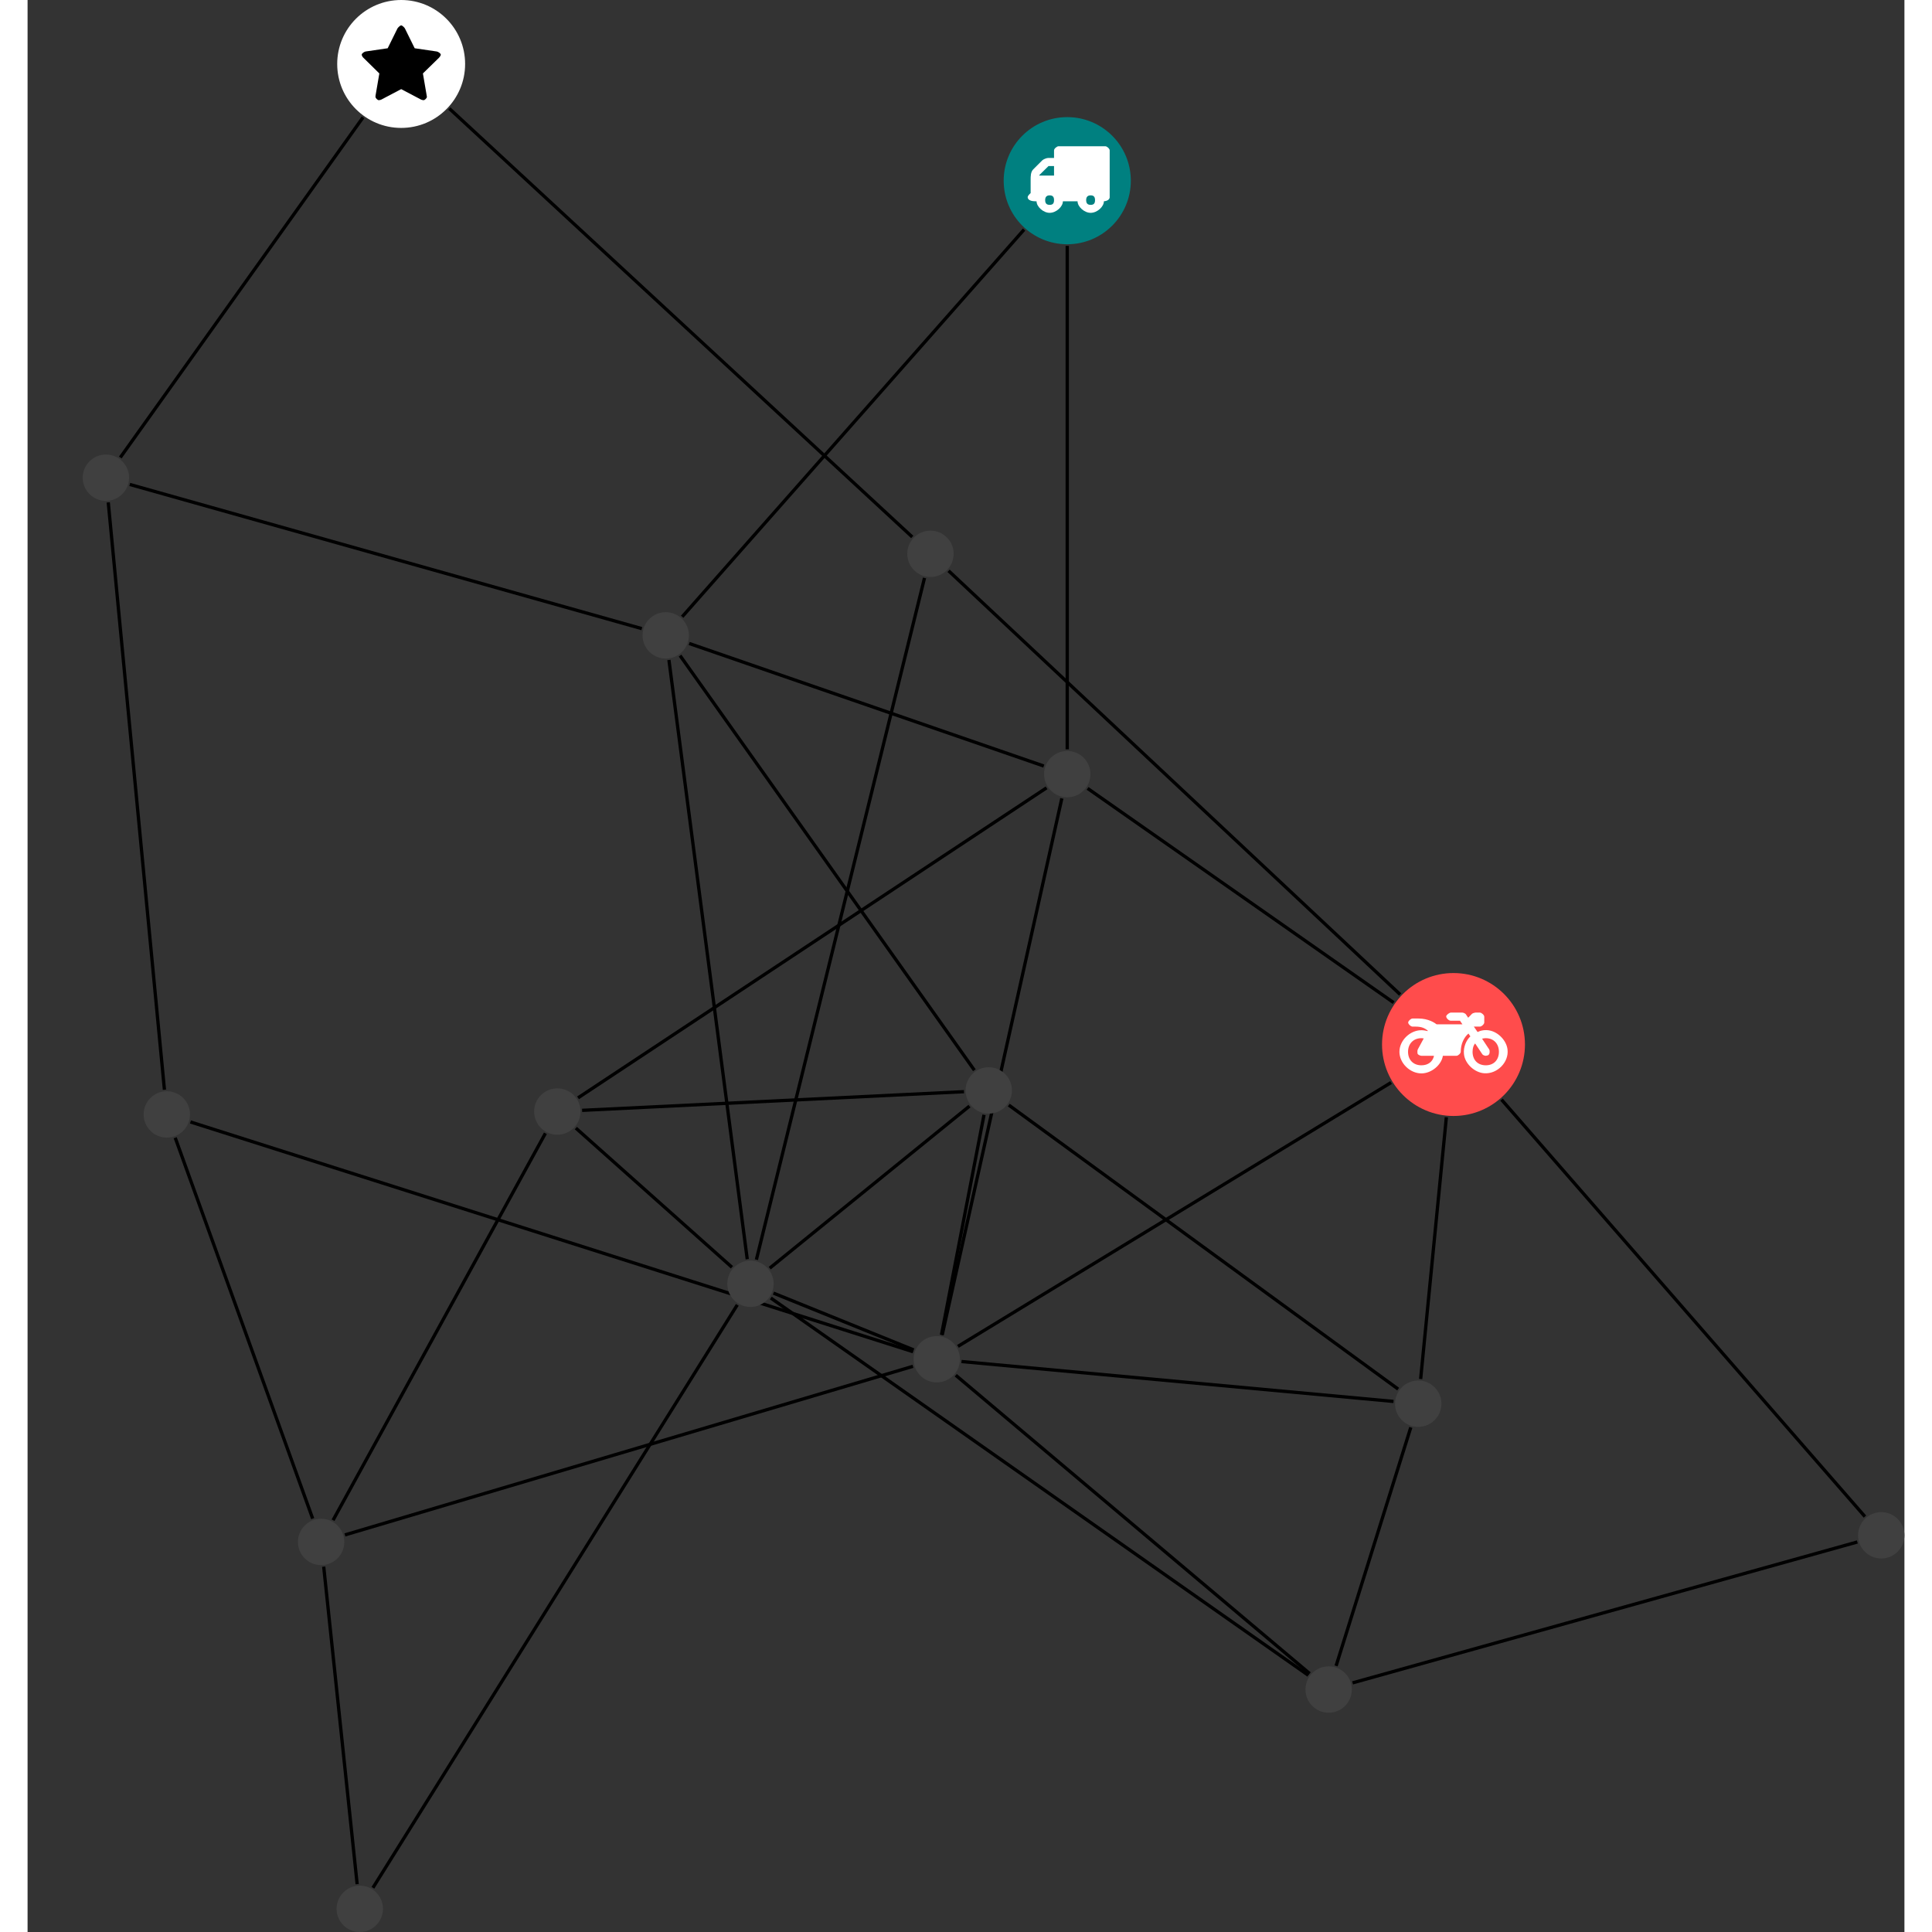 <?xml version="1.0" encoding="UTF-8"?>
<svg xmlns="http://www.w3.org/2000/svg" xmlns:xlink="http://www.w3.org/1999/xlink" width="234.872pt" height="234.872pt" viewBox="-6.704 0.000 228.168 234.872" version="1.1">
<rect x="-6.704" y="0.000" width="228.168" height="234.872" fill="#333333" stroke="none"/>
<defs>
<g>
<symbol overflow="visible" id="glyph0-0">
<path style="stroke:none;" d="M 1.422 -0.75 L 1.422 -7.922 L 3.562 -7.922 L 3.562 -0.891 L 1.422 -0.891 Z M 0.625 0 L 4.531 0 L 4.531 -8.812 L 0.438 -8.812 L 0.438 0 Z M 0.625 0 "/>
</symbol>
<symbol overflow="visible" id="glyph0-1">
<path style="stroke:none;" d="M 3.375 -0.844 C 3.375 -0.453 3.234 -0.266 2.844 -0.266 C 2.469 -0.266 2.297 -0.453 2.297 -0.844 C 2.297 -1.219 2.469 -1.422 2.844 -1.422 C 3.234 -1.422 3.375 -1.219 3.375 -0.844 Z M 1.594 -3.688 L 1.594 -3.859 C 1.594 -3.875 1.578 -3.875 1.594 -3.891 L 2.688 -4.969 C 2.703 -5 2.656 -4.984 2.688 -4.984 L 3.375 -4.984 L 3.375 -3.828 L 1.594 -3.828 Z M 8.359 -0.844 C 8.359 -0.453 8.219 -0.266 7.828 -0.266 C 7.453 -0.266 7.281 -0.453 7.281 -0.844 C 7.281 -1.219 7.453 -1.422 7.828 -1.422 C 8.219 -1.422 8.359 -1.219 8.359 -0.844 Z M 10.141 -6.891 C 10.141 -7.094 9.812 -7.391 9.609 -7.391 L 3.922 -7.391 C 3.719 -7.391 3.375 -7.094 3.375 -6.891 L 3.375 -5.969 L 2.672 -5.969 C 2.469 -5.969 2.078 -5.812 1.938 -5.672 L 0.844 -4.578 C 0.531 -4.266 0.531 -3.734 0.531 -3.328 L 0.531 -1.688 C 0.516 -1.688 0.172 -1.391 0.172 -1.203 C 0.172 -0.781 0.781 -0.703 1.062 -0.703 L 1.25 -0.703 C 1.25 -0.047 2.062 0.703 2.844 0.703 C 3.641 0.703 4.453 -0.047 4.453 -0.703 L 6.234 -0.703 C 6.234 -0.047 7.047 0.703 7.828 0.703 C 8.625 0.703 9.438 -0.047 9.438 -0.703 C 9.547 -0.703 10.141 -0.781 10.141 -1.203 Z M 10.141 -6.891 "/>
</symbol>
<symbol overflow="visible" id="glyph0-2">
<path style="stroke:none;" d="M 12.969 -2.906 C 12.844 -3.984 11.859 -5.016 10.781 -5.219 C 10.234 -5.328 9.703 -5.219 9.328 -5.031 L 8.875 -5.688 L 9.609 -5.688 C 9.812 -5.688 10.141 -5.984 10.141 -6.188 L 10.141 -6.891 C 10.141 -7.094 9.812 -7.391 9.609 -7.391 L 9.047 -7.391 C 8.969 -7.391 8.734 -7.312 8.656 -7.25 L 8.188 -6.766 L 7.891 -7.203 C 7.828 -7.281 7.594 -7.391 7.484 -7.391 L 6.078 -7.391 C 5.906 -7.391 5.547 -7.125 5.516 -6.953 C 5.484 -6.734 5.828 -6.406 6.047 -6.406 L 7.188 -6.406 L 7.484 -5.969 L 4.344 -5.969 C 4.141 -6.125 3.375 -6.672 2.141 -6.672 L 1.422 -6.672 C 1.219 -6.672 0.891 -6.375 0.891 -6.188 C 0.891 -5.984 1.219 -5.688 1.422 -5.688 L 1.781 -5.688 C 2.484 -5.688 2.906 -5.516 3.281 -5.188 L 3.25 -5.141 C 3.078 -5.188 2.797 -5.25 2.5 -5.25 C 1.109 -5.25 -0.172 -4 -0.172 -2.625 C -0.172 -1.25 1.109 0 2.5 0 C 3.75 0 4.953 -1.062 5.109 -2.141 L 6.766 -2.141 C 6.969 -2.141 7.281 -2.438 7.281 -2.625 C 7.281 -3.609 7.688 -4.391 8.219 -4.844 L 8.453 -4.5 C 7.969 -4.062 7.578 -3.203 7.672 -2.359 C 7.781 -1.172 8.969 -0.094 10.141 -0.016 C 11.703 0.094 13.156 -1.344 12.969 -2.906 Z M 2.5 -0.984 C 1.516 -0.984 0.875 -1.641 0.875 -2.625 C 0.875 -3.594 1.516 -4.281 2.5 -4.281 C 2.672 -4.281 2.844 -4.234 2.781 -4.25 L 2.047 -2.891 C 2 -2.781 2 -2.469 2.047 -2.359 C 2.125 -2.25 2.375 -2.141 2.5 -2.141 L 4.031 -2.141 C 3.891 -1.453 3.344 -0.984 2.5 -0.984 Z M 10.328 -0.984 C 9.344 -0.984 8.719 -1.641 8.719 -2.625 C 8.719 -3.109 8.859 -3.469 9.031 -3.641 L 9.906 -2.328 C 9.969 -2.219 10.203 -2.141 10.328 -2.141 C 10.391 -2.141 10.594 -2.188 10.641 -2.234 C 10.812 -2.344 10.844 -2.75 10.734 -2.922 L 9.875 -4.219 C 9.859 -4.219 10.094 -4.281 10.328 -4.281 C 11.297 -4.281 11.922 -3.594 11.922 -2.625 C 11.922 -1.641 11.297 -0.984 10.328 -0.984 Z M 10.328 -0.984 "/>
</symbol>
<symbol overflow="visible" id="glyph0-3">
<path style="stroke:none;" d="M 9.438 -5.078 C 9.438 -5.25 9.078 -5.453 8.938 -5.469 L 6.266 -5.859 L 5.078 -8.266 C 5.031 -8.375 4.75 -8.641 4.625 -8.641 C 4.5 -8.641 4.234 -8.375 4.172 -8.266 L 2.984 -5.859 L 0.312 -5.469 C 0.172 -5.453 -0.172 -5.25 -0.172 -5.078 C -0.172 -4.969 -0.062 -4.781 0.016 -4.719 L 1.969 -2.797 L 1.5 -0.062 C 1.5 -0.016 1.5 0.016 1.5 0.047 C 1.5 0.203 1.75 0.453 1.906 0.453 C 1.984 0.453 2.188 0.406 2.25 0.359 L 4.625 -0.891 L 7 0.359 C 7.062 0.406 7.266 0.453 7.344 0.453 C 7.5 0.453 7.75 0.203 7.75 0.047 C 7.75 0.016 7.75 -0.016 7.734 -0.062 L 7.266 -2.797 L 9.234 -4.719 C 9.297 -4.781 9.438 -4.969 9.438 -5.078 Z M 9.438 -5.078 "/>
</symbol>
</g>
<clipPath id="clip1">
  <path d="M 166 128 L 221.465 128 L 221.465 191 L 166 191 Z M 166 128 "/>
</clipPath>
<clipPath id="clip2">
  <path d="M 29 152 L 86 152 L 86 234.871 L 29 234.871 Z M 29 152 "/>
</clipPath>
<clipPath id="clip3">
  <path d="M 23 184 L 39 184 L 39 234.871 L 23 234.871 Z M 23 184 "/>
</clipPath>
<clipPath id="clip4">
  <path d="M 148 181 L 221.465 181 L 221.465 211 L 148 211 Z M 148 181 "/>
</clipPath>
<clipPath id="clip5">
  <path d="M 215 183 L 221.465 183 L 221.465 190 L 215 190 Z M 215 183 "/>
</clipPath>
<clipPath id="clip6">
  <path d="M 30 229 L 37 229 L 37 234.871 L 30 234.871 Z M 30 229 "/>
</clipPath>
</defs>
<g id="surface1">
<path style="fill:none;stroke-width:0.399;stroke-linecap:butt;stroke-linejoin:miter;stroke:rgb(0%,0%,0%);stroke-opacity:1;stroke-miterlimit:10;" d="M -0.001 -7.927 L -0.001 -69.126 " transform="matrix(1,0,0,-1,119.688,21.968)"/>
<path style="fill:none;stroke-width:0.399;stroke-linecap:butt;stroke-linejoin:miter;stroke:rgb(0%,0%,0%);stroke-opacity:1;stroke-miterlimit:10;" d="M -5.247 -5.942 L -46.813 -53.012 " transform="matrix(1,0,0,-1,119.688,21.968)"/>
<path style="fill:none;stroke-width:0.399;stroke-linecap:butt;stroke-linejoin:miter;stroke:rgb(0%,0%,0%);stroke-opacity:1;stroke-miterlimit:10;" d="M 2.472 -73.876 L 39.679 -99.919 " transform="matrix(1,0,0,-1,119.688,21.968)"/>
<path style="fill:none;stroke-width:0.399;stroke-linecap:butt;stroke-linejoin:miter;stroke:rgb(0%,0%,0%);stroke-opacity:1;stroke-miterlimit:10;" d="M -2.516 -73.809 L -59.473 -111.497 " transform="matrix(1,0,0,-1,119.688,21.968)"/>
<path style="fill:none;stroke-width:0.399;stroke-linecap:butt;stroke-linejoin:miter;stroke:rgb(0%,0%,0%);stroke-opacity:1;stroke-miterlimit:10;" d="M -0.657 -75.091 L -15.204 -140.329 " transform="matrix(1,0,0,-1,119.688,21.968)"/>
<path style="fill:none;stroke-width:0.399;stroke-linecap:butt;stroke-linejoin:miter;stroke:rgb(0%,0%,0%);stroke-opacity:1;stroke-miterlimit:10;" d="M -2.852 -71.157 L -45.961 -56.259 " transform="matrix(1,0,0,-1,119.688,21.968)"/>
<path style="fill:none;stroke-width:0.399;stroke-linecap:butt;stroke-linejoin:miter;stroke:rgb(0%,0%,0%);stroke-opacity:1;stroke-miterlimit:10;" d="M -108.442 -116.348 L -91.731 -162.649 " transform="matrix(1,0,0,-1,119.688,21.968)"/>
<path style="fill:none;stroke-width:0.399;stroke-linecap:butt;stroke-linejoin:miter;stroke:rgb(0%,0%,0%);stroke-opacity:1;stroke-miterlimit:10;" d="M -109.754 -110.509 L -116.583 -39.11 " transform="matrix(1,0,0,-1,119.688,21.968)"/>
<path style="fill:none;stroke-width:0.399;stroke-linecap:butt;stroke-linejoin:miter;stroke:rgb(0%,0%,0%);stroke-opacity:1;stroke-miterlimit:10;" d="M -106.59 -114.427 L -18.739 -142.36 " transform="matrix(1,0,0,-1,119.688,21.968)"/>
<path style="fill:none;stroke-width:0.399;stroke-linecap:butt;stroke-linejoin:miter;stroke:rgb(0%,0%,0%);stroke-opacity:1;stroke-miterlimit:10;" d="M 46.089 -113.856 L 42.964 -145.677 " transform="matrix(1,0,0,-1,119.688,21.968)"/>
<path style="fill:none;stroke-width:0.399;stroke-linecap:butt;stroke-linejoin:miter;stroke:rgb(0%,0%,0%);stroke-opacity:1;stroke-miterlimit:10;" d="M 40.476 -98.934 L -14.426 -47.423 " transform="matrix(1,0,0,-1,119.688,21.968)"/>
<g clip-path="url(#clip1)" clip-rule="nonzero">
<path style="fill:none;stroke-width:0.399;stroke-linecap:butt;stroke-linejoin:miter;stroke:rgb(0%,0%,0%);stroke-opacity:1;stroke-miterlimit:10;" d="M 52.796 -111.712 L 96.976 -162.403 " transform="matrix(1,0,0,-1,119.688,21.968)"/>
</g>
<path style="fill:none;stroke-width:0.399;stroke-linecap:butt;stroke-linejoin:miter;stroke:rgb(0%,0%,0%);stroke-opacity:1;stroke-miterlimit:10;" d="M 39.367 -109.637 L -13.286 -141.708 " transform="matrix(1,0,0,-1,119.688,21.968)"/>
<path style="fill:none;stroke-width:0.399;stroke-linecap:butt;stroke-linejoin:miter;stroke:rgb(0%,0%,0%);stroke-opacity:1;stroke-miterlimit:10;" d="M -58.977 -113.016 L -12.555 -110.747 " transform="matrix(1,0,0,-1,119.688,21.968)"/>
<path style="fill:none;stroke-width:0.399;stroke-linecap:butt;stroke-linejoin:miter;stroke:rgb(0%,0%,0%);stroke-opacity:1;stroke-miterlimit:10;" d="M -59.739 -115.173 L -40.762 -132.091 " transform="matrix(1,0,0,-1,119.688,21.968)"/>
<path style="fill:none;stroke-width:0.399;stroke-linecap:butt;stroke-linejoin:miter;stroke:rgb(0%,0%,0%);stroke-opacity:1;stroke-miterlimit:10;" d="M -63.442 -115.809 L -89.254 -162.841 " transform="matrix(1,0,0,-1,119.688,21.968)"/>
<path style="fill:none;stroke-width:0.399;stroke-linecap:butt;stroke-linejoin:miter;stroke:rgb(0%,0%,0%);stroke-opacity:1;stroke-miterlimit:10;" d="M 40.23 -146.903 L -7.106 -112.376 " transform="matrix(1,0,0,-1,119.688,21.968)"/>
<path style="fill:none;stroke-width:0.399;stroke-linecap:butt;stroke-linejoin:miter;stroke:rgb(0%,0%,0%);stroke-opacity:1;stroke-miterlimit:10;" d="M 39.664 -148.403 L -12.856 -143.552 " transform="matrix(1,0,0,-1,119.688,21.968)"/>
<path style="fill:none;stroke-width:0.399;stroke-linecap:butt;stroke-linejoin:miter;stroke:rgb(0%,0%,0%);stroke-opacity:1;stroke-miterlimit:10;" d="M 41.765 -151.559 L 32.683 -180.552 " transform="matrix(1,0,0,-1,119.688,21.968)"/>
<path style="fill:none;stroke-width:0.399;stroke-linecap:butt;stroke-linejoin:miter;stroke:rgb(0%,0%,0%);stroke-opacity:1;stroke-miterlimit:10;" d="M -18.844 -43.309 L -75.122 8.777 " transform="matrix(1,0,0,-1,119.688,21.968)"/>
<path style="fill:none;stroke-width:0.399;stroke-linecap:butt;stroke-linejoin:miter;stroke:rgb(0%,0%,0%);stroke-opacity:1;stroke-miterlimit:10;" d="M -17.352 -48.29 L -37.79 -131.169 " transform="matrix(1,0,0,-1,119.688,21.968)"/>
<path style="fill:none;stroke-width:0.399;stroke-linecap:butt;stroke-linejoin:miter;stroke:rgb(0%,0%,0%);stroke-opacity:1;stroke-miterlimit:10;" d="M -85.61 7.702 L -115.118 -33.649 " transform="matrix(1,0,0,-1,119.688,21.968)"/>
<path style="fill:none;stroke-width:0.399;stroke-linecap:butt;stroke-linejoin:miter;stroke:rgb(0%,0%,0%);stroke-opacity:1;stroke-miterlimit:10;" d="M -11.887 -112.501 L -36.168 -132.2 " transform="matrix(1,0,0,-1,119.688,21.968)"/>
<path style="fill:none;stroke-width:0.399;stroke-linecap:butt;stroke-linejoin:miter;stroke:rgb(0%,0%,0%);stroke-opacity:1;stroke-miterlimit:10;" d="M -10.118 -113.559 L -15.29 -140.313 " transform="matrix(1,0,0,-1,119.688,21.968)"/>
<path style="fill:none;stroke-width:0.399;stroke-linecap:butt;stroke-linejoin:miter;stroke:rgb(0%,0%,0%);stroke-opacity:1;stroke-miterlimit:10;" d="M -11.29 -108.137 L -47.067 -57.735 " transform="matrix(1,0,0,-1,119.688,21.968)"/>
<path style="fill:none;stroke-width:0.399;stroke-linecap:butt;stroke-linejoin:miter;stroke:rgb(0%,0%,0%);stroke-opacity:1;stroke-miterlimit:10;" d="M -35.715 -135.235 L -18.661 -142.141 " transform="matrix(1,0,0,-1,119.688,21.968)"/>
<g clip-path="url(#clip2)" clip-rule="nonzero">
<path style="fill:none;stroke-width:0.399;stroke-linecap:butt;stroke-linejoin:miter;stroke:rgb(0%,0%,0%);stroke-opacity:1;stroke-miterlimit:10;" d="M -40.11 -136.661 L -84.407 -207.528 " transform="matrix(1,0,0,-1,119.688,21.968)"/>
</g>
<path style="fill:none;stroke-width:0.399;stroke-linecap:butt;stroke-linejoin:miter;stroke:rgb(0%,0%,0%);stroke-opacity:1;stroke-miterlimit:10;" d="M -38.903 -131.11 L -48.422 -58.266 " transform="matrix(1,0,0,-1,119.688,21.968)"/>
<path style="fill:none;stroke-width:0.399;stroke-linecap:butt;stroke-linejoin:miter;stroke:rgb(0%,0%,0%);stroke-opacity:1;stroke-miterlimit:10;" d="M -36.04 -135.833 L 29.308 -181.696 " transform="matrix(1,0,0,-1,119.688,21.968)"/>
<path style="fill:none;stroke-width:0.399;stroke-linecap:butt;stroke-linejoin:miter;stroke:rgb(0%,0%,0%);stroke-opacity:1;stroke-miterlimit:10;" d="M -87.813 -164.63 L -18.754 -144.134 " transform="matrix(1,0,0,-1,119.688,21.968)"/>
<g clip-path="url(#clip3)" clip-rule="nonzero">
<path style="fill:none;stroke-width:0.399;stroke-linecap:butt;stroke-linejoin:miter;stroke:rgb(0%,0%,0%);stroke-opacity:1;stroke-miterlimit:10;" d="M -90.391 -168.489 L -86.325 -207.087 " transform="matrix(1,0,0,-1,119.688,21.968)"/>
</g>
<path style="fill:none;stroke-width:0.399;stroke-linecap:butt;stroke-linejoin:miter;stroke:rgb(0%,0%,0%);stroke-opacity:1;stroke-miterlimit:10;" d="M -113.965 -36.927 L -51.715 -54.454 " transform="matrix(1,0,0,-1,119.688,21.968)"/>
<g clip-path="url(#clip4)" clip-rule="nonzero">
<path style="fill:none;stroke-width:0.399;stroke-linecap:butt;stroke-linejoin:miter;stroke:rgb(0%,0%,0%);stroke-opacity:1;stroke-miterlimit:10;" d="M 96.054 -165.489 L 34.687 -182.618 " transform="matrix(1,0,0,-1,119.688,21.968)"/>
</g>
<path style="fill:none;stroke-width:0.399;stroke-linecap:butt;stroke-linejoin:miter;stroke:rgb(0%,0%,0%);stroke-opacity:1;stroke-miterlimit:10;" d="M -13.555 -145.22 L 29.472 -181.485 " transform="matrix(1,0,0,-1,119.688,21.968)"/>
<path style=" stroke:none;fill-rule:nonzero;fill:rgb(0%,50%,50%);fill-opacity:1;" d="M 127.418 21.969 C 127.418 17.699 123.957 14.238 119.688 14.238 C 115.418 14.238 111.961 17.699 111.961 21.969 C 111.961 26.238 115.418 29.695 119.688 29.695 C 123.957 29.695 127.418 26.238 127.418 21.969 Z M 127.418 21.969 "/>
<g style="fill:rgb(100%,100%,100%);fill-opacity:1;">
  <use xlink:href="#glyph0-1" x="114.707" y="25.171"/>
</g>
<path style=" stroke:none;fill-rule:nonzero;fill:rgb(25%,25%,25%);fill-opacity:1;" d="M 122.508 94.113 C 122.508 92.555 121.246 91.293 119.688 91.293 C 118.133 91.293 116.871 92.555 116.871 94.113 C 116.871 95.668 118.133 96.93 119.688 96.93 C 121.246 96.93 122.508 95.668 122.508 94.113 Z M 122.508 94.113 "/>
<path style=" stroke:none;fill-rule:nonzero;fill:rgb(25%,25%,25%);fill-opacity:1;" d="M 13.043 135.477 C 13.043 133.922 11.781 132.66 10.223 132.66 C 8.668 132.66 7.406 133.922 7.406 135.477 C 7.406 137.035 8.668 138.297 10.223 138.297 C 11.781 138.297 13.043 137.035 13.043 135.477 Z M 13.043 135.477 "/>
<path style=" stroke:none;fill-rule:nonzero;fill:rgb(100%,29.999%,29.999%);fill-opacity:1;" d="M 175.332 126.98 C 175.332 122.184 171.441 118.293 166.645 118.293 C 161.848 118.293 157.957 122.184 157.957 126.98 C 157.957 131.777 161.848 135.668 166.645 135.668 C 171.441 135.668 175.332 131.777 175.332 126.98 Z M 175.332 126.98 "/>
<g style="fill:rgb(100%,100%,100%);fill-opacity:1;">
  <use xlink:href="#glyph0-2" x="160.244" y="130.492"/>
</g>
<path style=" stroke:none;fill-rule:nonzero;fill:rgb(25%,25%,25%);fill-opacity:1;" d="M 60.516 135.129 C 60.516 133.574 59.254 132.312 57.699 132.312 C 56.141 132.312 54.879 133.574 54.879 135.129 C 54.879 136.688 56.141 137.949 57.699 137.949 C 59.254 137.949 60.516 136.688 60.516 135.129 Z M 60.516 135.129 "/>
<path style=" stroke:none;fill-rule:nonzero;fill:rgb(25%,25%,25%);fill-opacity:1;" d="M 165.176 170.648 C 165.176 169.09 163.914 167.828 162.355 167.828 C 160.801 167.828 159.539 169.09 159.539 170.648 C 159.539 172.203 160.801 173.465 162.355 173.465 C 163.914 173.465 165.176 172.203 165.176 170.648 Z M 165.176 170.648 "/>
<path style=" stroke:none;fill-rule:nonzero;fill:rgb(25%,25%,25%);fill-opacity:1;" d="M 105.879 67.324 C 105.879 65.77 104.617 64.508 103.059 64.508 C 101.504 64.508 100.242 65.77 100.242 67.324 C 100.242 68.883 101.504 70.145 103.059 70.145 C 104.617 70.145 105.879 68.883 105.879 67.324 Z M 105.879 67.324 "/>
<path style=" stroke:none;fill-rule:nonzero;fill:rgb(100%,100%,100%);fill-opacity:1;" d="M 46.488 7.777 C 46.488 3.48 43.008 0 38.715 0 C 34.418 0 30.938 3.48 30.938 7.777 C 30.938 12.07 34.418 15.551 38.715 15.551 C 43.008 15.551 46.488 12.07 46.488 7.777 Z M 46.488 7.777 "/>
<g style="fill:rgb(0%,0%,0%);fill-opacity:1;">
  <use xlink:href="#glyph0-3" x="34.091" y="11.726"/>
</g>
<path style=" stroke:none;fill-rule:nonzero;fill:rgb(25%,25%,25%);fill-opacity:1;" d="M 112.965 132.562 C 112.965 131.008 111.703 129.746 110.145 129.746 C 108.59 129.746 107.328 131.008 107.328 132.562 C 107.328 134.121 108.59 135.383 110.145 135.383 C 111.703 135.383 112.965 134.121 112.965 132.562 Z M 112.965 132.562 "/>
<path style=" stroke:none;fill-rule:nonzero;fill:rgb(25%,25%,25%);fill-opacity:1;" d="M 83.996 156.066 C 83.996 154.512 82.734 153.25 81.176 153.25 C 79.621 153.25 78.359 154.512 78.359 156.066 C 78.359 157.625 79.621 158.887 81.176 158.887 C 82.734 158.887 83.996 157.625 83.996 156.066 Z M 83.996 156.066 "/>
<path style=" stroke:none;fill-rule:nonzero;fill:rgb(25%,25%,25%);fill-opacity:1;" d="M 31.801 187.453 C 31.801 185.895 30.539 184.633 28.984 184.633 C 27.426 184.633 26.164 185.895 26.164 187.453 C 26.164 189.008 27.426 190.27 28.984 190.27 C 30.539 190.27 31.801 189.008 31.801 187.453 Z M 31.801 187.453 "/>
<path style=" stroke:none;fill-rule:nonzero;fill:rgb(25%,25%,25%);fill-opacity:1;" d="M 5.637 58.074 C 5.637 56.52 4.375 55.258 2.816 55.258 C 1.262 55.258 0 56.52 0 58.074 C 0 59.629 1.262 60.891 2.816 60.891 C 4.375 60.891 5.637 59.629 5.637 58.074 Z M 5.637 58.074 "/>
<g clip-path="url(#clip5)" clip-rule="nonzero">
<path style=" stroke:none;fill-rule:nonzero;fill:rgb(25%,25%,25%);fill-opacity:1;" d="M 221.465 186.645 C 221.465 185.09 220.203 183.828 218.648 183.828 C 217.09 183.828 215.828 185.09 215.828 186.645 C 215.828 188.203 217.09 189.465 218.648 189.465 C 220.203 189.465 221.465 188.203 221.465 186.645 Z M 221.465 186.645 "/>
</g>
<path style=" stroke:none;fill-rule:nonzero;fill:rgb(25%,25%,25%);fill-opacity:1;" d="M 106.645 165.242 C 106.645 163.688 105.383 162.426 103.828 162.426 C 102.27 162.426 101.008 163.688 101.008 165.242 C 101.008 166.797 102.27 168.059 103.828 168.059 C 105.383 168.059 106.645 166.797 106.645 165.242 Z M 106.645 165.242 "/>
<g clip-path="url(#clip6)" clip-rule="nonzero">
<path style=" stroke:none;fill-rule:nonzero;fill:rgb(25%,25%,25%);fill-opacity:1;" d="M 36.5 232.055 C 36.5 230.496 35.238 229.234 33.684 229.234 C 32.125 229.234 30.863 230.496 30.863 232.055 C 30.863 233.609 32.125 234.871 33.684 234.871 C 35.238 234.871 36.5 233.609 36.5 232.055 Z M 36.5 232.055 "/>
</g>
<path style=" stroke:none;fill-rule:nonzero;fill:rgb(25%,25%,25%);fill-opacity:1;" d="M 73.695 77.242 C 73.695 75.684 72.434 74.422 70.875 74.422 C 69.32 74.422 68.059 75.684 68.059 77.242 C 68.059 78.797 69.32 80.059 70.875 80.059 C 72.434 80.059 73.695 78.797 73.695 77.242 Z M 73.695 77.242 "/>
<path style=" stroke:none;fill-rule:nonzero;fill:rgb(25%,25%,25%);fill-opacity:1;" d="M 154.285 205.395 C 154.285 203.84 153.023 202.578 151.469 202.578 C 149.91 202.578 148.648 203.84 148.648 205.395 C 148.648 206.953 149.91 208.215 151.469 208.215 C 153.023 208.215 154.285 206.953 154.285 205.395 Z M 154.285 205.395 "/>
</g>
</svg>
